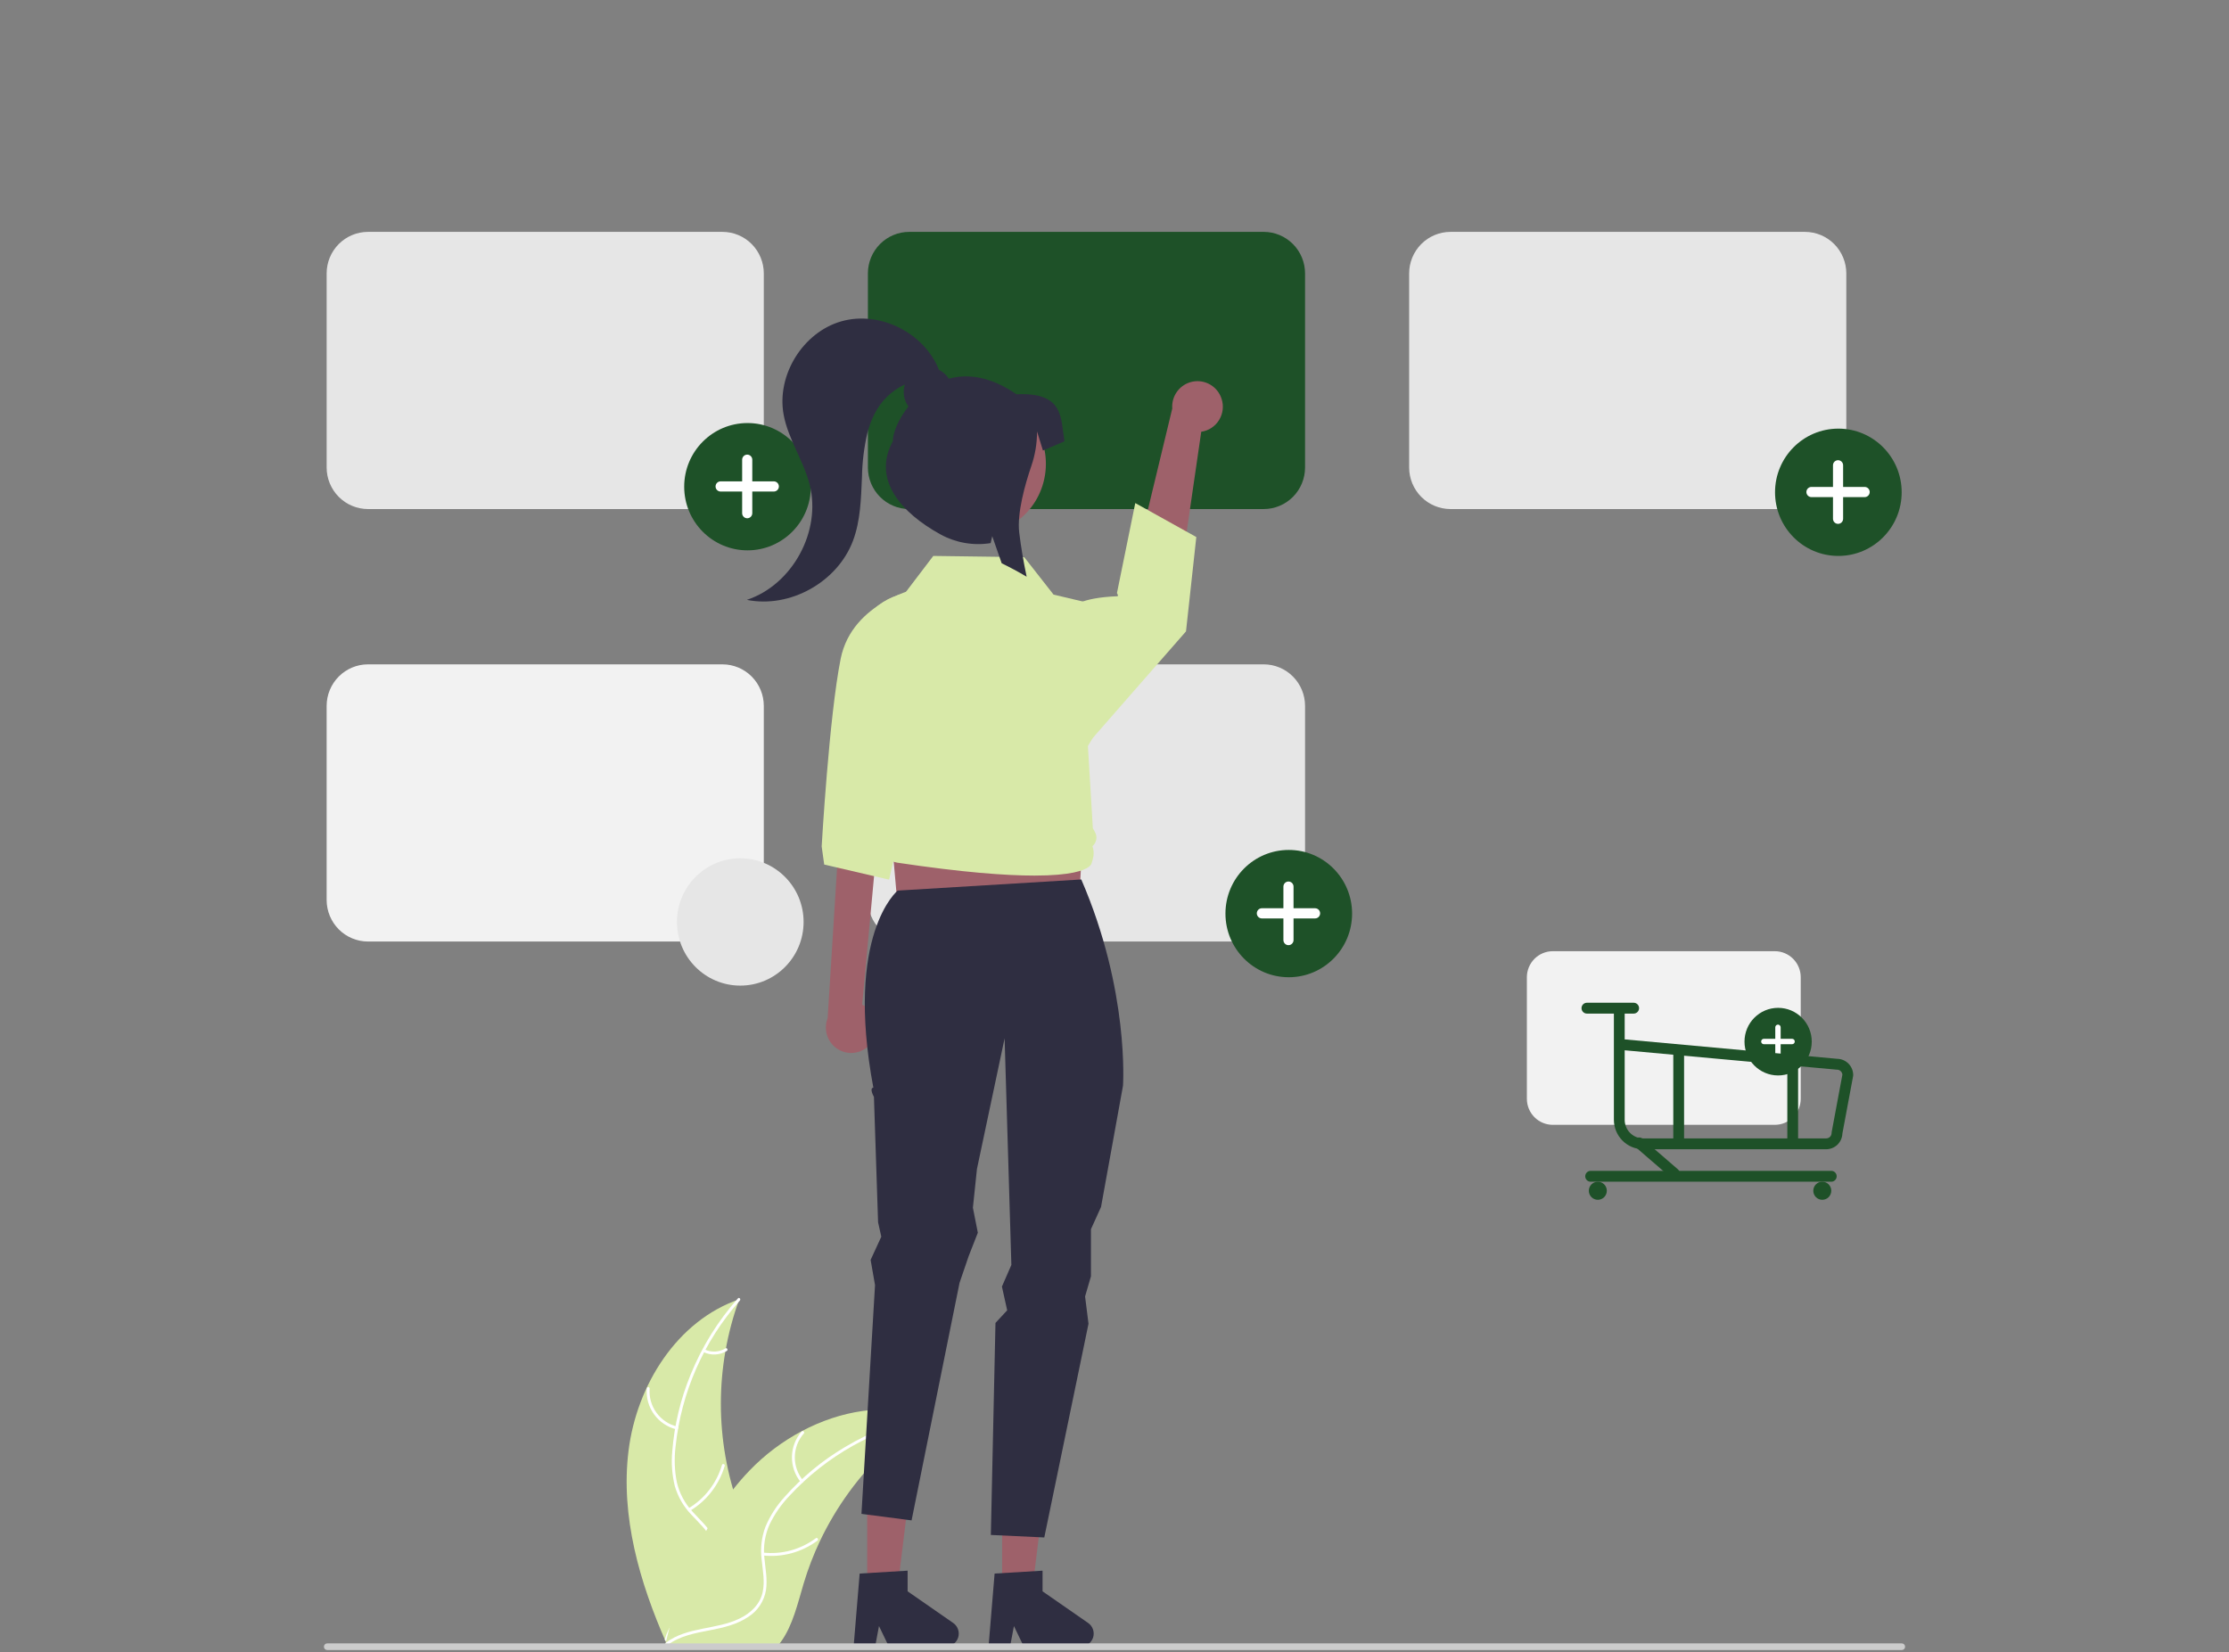 <svg width="599" height="444" viewBox="0 0 599 444" fill="none" xmlns="http://www.w3.org/2000/svg">
<rect x="0" y="0" width="599" height="444" fill="#808080" stroke="none"/>
<g clip-path="url(#clip0_757_2)">
<path d="M168.905 389.901C171.085 372.281 181.947 354.92 198.663 349.186C192.071 367.322 192.072 387.218 198.667 405.353C201.235 412.338 204.816 419.838 202.4 426.878C200.896 431.258 197.219 434.609 193.108 436.705C188.997 438.8 184.435 439.799 179.93 440.777L179.043 441.515C171.891 425.279 166.725 407.522 168.905 389.901Z" fill="#D8E9A8"/>
<path d="M198.829 349.519C189.094 360.484 183.044 374.254 181.537 388.873C181.157 392.014 181.272 395.196 181.878 398.301C182.565 401.307 184.041 404.073 186.151 406.312C188.077 408.439 190.291 410.39 191.669 412.951C192.355 414.272 192.756 415.725 192.844 417.212C192.933 418.7 192.708 420.19 192.183 421.584C190.967 425.092 188.569 427.951 186.127 430.665C183.417 433.679 180.553 436.766 179.401 440.761C179.262 441.245 178.523 440.999 178.662 440.516C180.667 433.565 187.379 429.616 190.58 423.356C192.073 420.435 192.7 417.043 191.3 413.959C190.075 411.263 187.793 409.248 185.825 407.111C183.734 404.958 182.2 402.322 181.356 399.435C180.595 396.371 180.359 393.199 180.656 390.055C181.214 382.966 182.877 376.009 185.585 369.439C188.634 361.924 192.939 354.988 198.314 348.932C198.647 348.558 199.159 349.147 198.829 349.519L198.829 349.519Z" fill="white"/>
<path d="M181.747 384.137C179.341 383.55 177.222 382.122 175.767 380.109C174.312 378.096 173.616 375.628 173.803 373.147C173.812 373.046 173.859 372.952 173.935 372.885C174.011 372.818 174.11 372.784 174.211 372.789C174.312 372.794 174.407 372.838 174.476 372.912C174.545 372.986 174.582 373.085 174.581 373.186C174.402 375.496 175.05 377.795 176.409 379.667C177.768 381.538 179.748 382.86 181.991 383.394C182.478 383.51 182.231 384.252 181.747 384.137Z" fill="white"/>
<path d="M185.033 405.362C189.377 402.754 192.585 398.596 194.015 393.717C194.156 393.233 194.895 393.479 194.754 393.962C193.256 399.037 189.91 403.358 185.383 406.061C184.951 406.319 184.604 405.618 185.033 405.362Z" fill="white"/>
<path d="M189.356 362.665C190.239 363.087 191.213 363.282 192.191 363.232C193.168 363.182 194.117 362.889 194.954 362.379C195.382 362.116 195.729 362.817 195.304 363.078C194.377 363.637 193.328 363.96 192.248 364.017C191.169 364.075 190.092 363.866 189.112 363.408C189.016 363.373 188.937 363.302 188.891 363.21C188.845 363.118 188.835 363.012 188.864 362.914C188.897 362.816 188.967 362.734 189.059 362.688C189.151 362.641 189.258 362.633 189.356 362.665Z" fill="white"/>
<path d="M249.615 380.658C249.352 380.83 249.089 381.001 248.826 381.18C245.306 383.507 241.98 386.118 238.88 388.987C238.637 389.204 238.393 389.429 238.157 389.654C230.762 396.645 224.723 404.956 220.346 414.164C218.608 417.83 217.149 421.623 215.984 425.511C214.374 430.881 213.053 436.832 209.867 441.224C209.54 441.686 209.184 442.127 208.802 442.545H180.006C179.941 442.512 179.875 442.485 179.809 442.452L178.66 442.505C178.706 442.3 178.758 442.089 178.804 441.884C178.831 441.765 178.863 441.647 178.89 441.528C178.909 441.448 178.929 441.369 178.942 441.297C178.949 441.27 178.955 441.244 178.962 441.224C178.975 441.151 178.995 441.085 179.008 441.019C179.297 439.837 179.595 438.655 179.902 437.472C179.902 437.466 179.902 437.466 179.908 437.459C182.158 428.428 185.466 419.697 189.763 411.449C189.894 411.205 190.026 410.954 190.17 410.71C192.16 407.059 194.443 403.577 196.996 400.3C198.401 398.511 199.894 396.793 201.471 395.155C205.553 390.931 210.271 387.378 215.451 384.627C225.779 379.145 237.736 377.045 248.774 380.394C249.056 380.48 249.333 380.565 249.615 380.658Z" fill="#D8E9A8"/>
<path d="M249.55 381.025C235.211 383.888 222.133 391.221 212.175 401.981C209.991 404.259 208.177 406.87 206.801 409.716C205.549 412.531 205.071 415.633 205.415 418.698C205.679 421.562 206.278 424.46 205.845 427.339C205.601 428.809 205.051 430.211 204.231 431.453C203.411 432.694 202.339 433.747 201.085 434.543C198.013 436.608 194.386 437.439 190.811 438.129C186.842 438.894 182.707 439.626 179.394 442.118C178.993 442.42 178.55 441.776 178.951 441.475C184.715 437.138 192.438 438.048 198.743 434.987C201.686 433.559 204.217 431.23 204.946 427.92C205.583 425.026 204.968 422.036 204.676 419.139C204.296 416.154 204.65 413.121 205.705 410.305C206.933 407.398 208.643 404.722 210.764 402.392C215.455 397.069 220.949 392.521 227.046 388.914C233.981 384.759 241.572 381.827 249.49 380.245C249.981 380.147 250.037 380.928 249.55 381.025H249.55Z" fill="white"/>
<path d="M215.179 398.327C213.61 396.402 212.773 393.979 212.816 391.491C212.86 389.003 213.782 386.612 215.418 384.744C215.75 384.367 216.348 384.869 216.016 385.246C214.489 386.982 213.63 389.21 213.594 391.527C213.558 393.844 214.347 396.098 215.819 397.881C216.138 398.269 215.496 398.713 215.179 398.327Z" fill="white"/>
<path d="M205.091 417.263C210.122 417.81 215.173 416.432 219.237 413.401C219.639 413.101 220.082 413.744 219.68 414.045C215.445 417.19 210.186 418.614 204.952 418.033C204.453 417.977 204.595 417.208 205.091 417.263Z" fill="white"/>
<path d="M234.114 385.788C234.566 386.66 235.227 387.405 236.037 387.957C236.847 388.508 237.781 388.849 238.754 388.948C239.253 388.997 239.111 389.767 238.615 389.718C237.54 389.604 236.51 389.226 235.613 388.619C234.717 388.011 233.982 387.192 233.474 386.234C233.418 386.147 233.397 386.043 233.416 385.942C233.434 385.841 233.49 385.75 233.572 385.689C233.657 385.631 233.762 385.608 233.863 385.627C233.964 385.645 234.054 385.703 234.114 385.788L234.114 385.788Z" fill="white"/>
<path d="M194.154 136.808H98.883C95.939 136.805 93.116 135.627 91.034 133.535C88.953 131.442 87.781 128.604 87.778 125.644V73.48C87.781 70.52 88.953 67.683 91.034 65.59C93.116 63.497 95.939 62.32 98.883 62.317H194.154C197.098 62.32 199.92 63.497 202.002 65.59C204.084 67.683 205.255 70.52 205.258 73.48V125.644C205.255 128.604 204.084 131.442 202.002 133.535C199.92 135.627 197.098 136.805 194.154 136.808V136.808Z" fill="#E6E6E6"/>
<path d="M339.605 136.808H244.334C241.39 136.805 238.567 135.627 236.486 133.535C234.404 131.442 233.233 128.604 233.229 125.644V73.48C233.233 70.52 234.404 67.683 236.486 65.59C238.567 63.497 241.39 62.32 244.334 62.317H339.605C342.549 62.32 345.372 63.497 347.453 65.59C349.535 67.683 350.706 70.52 350.709 73.48V125.644C350.706 128.604 349.535 131.442 347.453 133.535C345.372 135.627 342.549 136.805 339.605 136.808Z" fill="#1E5128"/>
<path d="M485.056 136.808H389.785C386.841 136.805 384.019 135.627 381.937 133.535C379.855 131.442 378.684 128.604 378.681 125.644V73.48C378.684 70.52 379.855 67.683 381.937 65.59C384.019 63.497 386.841 62.32 389.785 62.317H485.056C488 62.32 490.823 63.497 492.905 65.59C494.986 67.683 496.157 70.52 496.161 73.48V125.644C496.157 128.604 494.986 131.442 492.905 133.535C490.823 135.627 488 136.805 485.056 136.808Z" fill="#E6E6E6"/>
<path d="M194.154 253.037H98.883C95.939 253.034 93.116 251.856 91.034 249.763C88.953 247.67 87.781 244.833 87.778 241.873V189.709C87.781 186.749 88.953 183.912 91.034 181.819C93.116 179.726 95.939 178.549 98.883 178.546H194.154C197.098 178.549 199.92 179.726 202.002 181.819C204.084 183.912 205.255 186.749 205.258 189.709V241.873C205.255 244.833 204.084 247.67 202.002 249.763C199.92 251.856 197.098 253.034 194.154 253.037Z" fill="#F2F2F2"/>
<path d="M339.605 253.037H244.334C241.39 253.034 238.567 251.856 236.486 249.763C234.404 247.67 233.233 244.833 233.229 241.873V189.709C233.233 186.749 234.404 183.912 236.486 181.819C238.567 179.726 241.39 178.549 244.334 178.546H339.605C342.549 178.549 345.372 179.726 347.453 181.819C349.535 183.912 350.706 186.749 350.709 189.709V241.873C350.706 244.833 349.535 247.67 347.453 249.763C345.372 251.856 342.549 253.034 339.605 253.037Z" fill="#E6E6E6"/>
<path d="M346.332 262.636C355.729 262.636 363.348 254.977 363.348 245.53C363.348 236.082 355.729 228.424 346.332 228.424C336.934 228.424 329.316 236.082 329.316 245.53C329.316 254.977 336.934 262.636 346.332 262.636Z" fill="#1E5128"/>
<path d="M353.398 244.093H347.612V238.277C347.612 238.098 347.577 237.92 347.509 237.754C347.44 237.588 347.34 237.437 347.214 237.31C347.087 237.182 346.937 237.082 346.772 237.013C346.607 236.944 346.43 236.909 346.251 236.909V236.909C346.072 236.909 345.895 236.944 345.73 237.013C345.565 237.082 345.415 237.182 345.289 237.31C345.162 237.437 345.062 237.588 344.993 237.754C344.925 237.92 344.89 238.098 344.89 238.277V244.093H339.104C338.926 244.093 338.749 244.129 338.583 244.197C338.418 244.266 338.268 244.367 338.142 244.494C338.015 244.621 337.915 244.772 337.847 244.938C337.778 245.104 337.743 245.282 337.743 245.462V245.462C337.743 245.642 337.778 245.82 337.847 245.986C337.915 246.152 338.015 246.303 338.142 246.43C338.268 246.557 338.418 246.658 338.583 246.726C338.749 246.795 338.926 246.83 339.104 246.83H344.89V252.646C344.89 252.826 344.925 253.004 344.993 253.17C345.062 253.336 345.162 253.487 345.289 253.614C345.415 253.741 345.565 253.842 345.73 253.911C345.895 253.98 346.072 254.015 346.251 254.015V254.015C346.612 254.015 346.958 253.871 347.214 253.614C347.469 253.358 347.613 253.009 347.613 252.647V246.83H353.398C353.576 246.83 353.754 246.795 353.919 246.726C354.084 246.657 354.234 246.557 354.36 246.43C354.487 246.302 354.587 246.152 354.655 245.986C354.724 245.82 354.759 245.642 354.759 245.462V245.462C354.759 245.282 354.724 245.104 354.655 244.938C354.587 244.772 354.487 244.621 354.36 244.494C354.234 244.367 354.084 244.266 353.919 244.197C353.754 244.129 353.576 244.093 353.398 244.093V244.093L353.398 244.093Z" fill="white"/>
<path d="M494.021 149.407C503.418 149.407 511.037 141.748 511.037 132.301C511.037 122.853 503.418 115.195 494.021 115.195C484.623 115.195 477.005 122.853 477.005 132.301C477.005 141.748 484.623 149.407 494.021 149.407Z" fill="#1E5128"/>
<path d="M501.087 130.864H495.301V125.048C495.301 124.868 495.266 124.69 495.198 124.524C495.129 124.358 495.029 124.207 494.903 124.08C494.776 123.953 494.626 123.852 494.461 123.784C494.296 123.715 494.119 123.679 493.94 123.679V123.679C493.761 123.679 493.584 123.715 493.419 123.784C493.254 123.852 493.104 123.953 492.977 124.08C492.851 124.207 492.751 124.358 492.682 124.524C492.614 124.69 492.579 124.868 492.579 125.048V130.864H486.793C486.615 130.864 486.438 130.899 486.272 130.968C486.107 131.037 485.957 131.138 485.831 131.265C485.704 131.392 485.604 131.543 485.536 131.709C485.467 131.875 485.432 132.053 485.432 132.233V132.233C485.432 132.412 485.467 132.59 485.536 132.756C485.604 132.922 485.704 133.073 485.831 133.2C485.957 133.327 486.107 133.428 486.272 133.497C486.438 133.566 486.615 133.601 486.793 133.601H492.579V139.417C492.579 139.597 492.614 139.775 492.682 139.941C492.751 140.107 492.851 140.258 492.978 140.385C493.104 140.512 493.254 140.613 493.419 140.682C493.584 140.75 493.761 140.786 493.94 140.786V140.786C494.301 140.786 494.647 140.642 494.903 140.385C495.158 140.128 495.301 139.78 495.301 139.417V133.601H501.087C501.265 133.601 501.442 133.566 501.608 133.497C501.773 133.428 501.923 133.327 502.049 133.2C502.176 133.073 502.276 132.922 502.344 132.756C502.413 132.59 502.448 132.412 502.448 132.233V132.233C502.448 132.053 502.413 131.875 502.344 131.709C502.276 131.543 502.176 131.392 502.049 131.265C501.923 131.138 501.773 131.037 501.608 130.968C501.442 130.899 501.265 130.864 501.087 130.864V130.864L501.087 130.864Z" fill="white"/>
<path d="M200.881 147.907C210.278 147.907 217.896 140.248 217.896 130.801C217.896 121.353 210.278 113.695 200.881 113.695C191.483 113.695 183.865 121.353 183.865 130.801C183.865 140.248 191.483 147.907 200.881 147.907Z" fill="#1E5128"/>
<path d="M207.946 129.364H202.161V123.548C202.161 123.369 202.126 123.191 202.057 123.025C201.989 122.858 201.889 122.708 201.762 122.581C201.636 122.453 201.486 122.353 201.321 122.284C201.156 122.215 200.979 122.18 200.8 122.18V122.18C200.621 122.18 200.444 122.215 200.279 122.284C200.114 122.353 199.964 122.453 199.837 122.581C199.711 122.708 199.61 122.858 199.542 123.025C199.474 123.191 199.438 123.369 199.438 123.548V123.548V129.364H193.653C193.474 129.364 193.297 129.4 193.132 129.468C192.967 129.537 192.817 129.638 192.69 129.765C192.564 129.892 192.464 130.043 192.395 130.209C192.327 130.375 192.292 130.553 192.292 130.733V130.733C192.292 131.096 192.435 131.444 192.69 131.701C192.946 131.957 193.292 132.101 193.653 132.101H199.438V137.917C199.438 138.097 199.474 138.275 199.542 138.441C199.61 138.607 199.711 138.758 199.837 138.885C199.964 139.012 200.114 139.113 200.279 139.182C200.444 139.251 200.621 139.286 200.8 139.286V139.286C200.979 139.286 201.156 139.251 201.321 139.182C201.486 139.113 201.636 139.012 201.762 138.885C201.889 138.758 201.989 138.607 202.057 138.441C202.126 138.275 202.161 138.097 202.161 137.918V132.101H207.946C208.125 132.101 208.302 132.066 208.467 131.997C208.633 131.928 208.783 131.828 208.909 131.701C209.035 131.573 209.136 131.423 209.204 131.257C209.273 131.091 209.308 130.913 209.308 130.733V130.733C209.308 130.37 209.164 130.022 208.909 129.765C208.654 129.508 208.307 129.364 207.946 129.364V129.364V129.364Z" fill="white"/>
<path d="M328.274 107.17C328.584 108.114 328.685 109.115 328.569 110.103C328.453 111.09 328.123 112.04 327.602 112.885C327.082 113.731 326.383 114.451 325.556 114.995C324.728 115.54 323.792 115.895 322.813 116.037L314.945 170.028L302.039 163.691L315.02 109.798C314.893 108.129 315.379 106.471 316.386 105.138C317.394 103.805 318.852 102.89 320.486 102.566C322.12 102.242 323.815 102.532 325.25 103.381C326.685 104.229 327.761 105.577 328.274 107.17L328.274 107.17Z" fill="#9E616A"/>
<path d="M234.3 280.088C234.875 279.279 235.266 278.353 235.446 277.375C235.626 276.398 235.59 275.392 235.342 274.43C235.094 273.467 234.638 272.571 234.008 271.805C233.378 271.039 232.589 270.42 231.695 269.994L237.003 212.565L225.886 218.294L222.414 273.634C221.801 275.19 221.777 276.919 222.347 278.492C222.917 280.065 224.04 281.373 225.506 282.168C226.971 282.964 228.675 283.192 230.296 282.808C231.917 282.425 233.341 281.457 234.3 280.088H234.3Z" fill="#9E616A"/>
<path d="M241.895 251.042L289.604 249.197L292.356 199.391H237.308L241.895 251.042Z" fill="#9E616A"/>
<path d="M233.041 426.938L241.193 426.937L245.071 395.325H233.039L233.041 426.938Z" fill="#9E616A"/>
<path d="M231.018 422.895L243.906 422.122V427.672L256.158 436.179C256.764 436.599 257.219 437.203 257.459 437.902C257.699 438.601 257.71 439.359 257.492 440.065C257.273 440.77 256.835 441.387 256.243 441.826C255.65 442.264 254.934 442.5 254.199 442.5H238.855L236.211 437.009L235.178 442.5H229.393L231.018 422.895Z" fill="#2F2E41"/>
<path d="M269.302 426.938L277.455 426.937L281.333 395.325H269.3L269.302 426.938Z" fill="#9E616A"/>
<path d="M241.233 239.35C241.233 239.35 226.958 250.936 234.697 292.311C233.518 292.453 234.853 294.788 234.853 294.788L235.969 328.501L236.832 332.365L233.963 338.6L235.146 345.374L231.5 406.857L244.969 408.608L257.858 344.762L260.313 337.584L262.775 331.292L261.447 324.582L262.536 314.168L269.967 279.053L271.786 339.955L269.248 345.77L270.66 352.152L267.513 355.54L266.27 412.522L280.631 413.197L292.515 355.756L291.593 348.425L293.174 343.005V330.346L295.882 324.371L301.785 291.791C301.785 291.791 303.566 266.327 290.573 236.362L241.233 239.35Z" fill="#2F2E41"/>
<path d="M247.051 157.997C247.051 157.997 229.021 161.581 225.915 177.039C222.808 192.497 220.809 227.477 220.809 227.477L221.49 232.348L238.93 236.414L250.062 187.401L247.051 157.997Z" fill="#D8E9A8"/>
<path d="M288.197 163.214C288.197 163.214 290.025 160.64 300.26 160.243C300.681 160.226 300.159 159.386 300.159 159.386L305.081 135.201L321.484 144.33L318.715 169.686L291.762 200.505L288.197 163.214Z" fill="#D8E9A8"/>
<path d="M277.973 235.314C270.251 235.315 258.627 234.458 241.129 231.846C240.002 231.676 238.958 231.147 238.151 230.338C237.344 229.528 236.816 228.481 236.643 227.348C236.072 226.742 235.7 225.973 235.578 225.146C235.457 224.32 235.591 223.476 235.963 222.729L235.98 222.697L235.583 222.227C234.97 221.503 234.61 220.597 234.558 219.647C234.505 218.698 234.764 217.757 235.295 216.969L229.875 177.995C229.325 174.125 230.167 170.185 232.249 166.883C234.331 163.581 237.517 161.134 241.234 159.983L243.234 159.356L250.8 149.408L250.949 149.41L275.236 149.735L283.118 159.797L295.858 162.817L295.891 163.012L298.85 180.195C300.388 189.131 296.86 192.647 292.356 200.506L293.678 222.577L294.278 223.673C294.61 224.279 294.722 224.983 294.593 225.664C294.464 226.344 294.102 226.957 293.571 227.398C293.973 228.552 294 229.805 293.649 230.976L293.337 232.012C293.338 232.041 293.255 232.462 292.582 232.976C291.369 233.902 287.887 235.314 277.973 235.314Z" fill="#D8E9A8"/>
<path d="M267.28 422.895L280.167 422.122V427.672L292.42 436.179C293.025 436.599 293.481 437.203 293.721 437.902C293.961 438.601 293.972 439.359 293.753 440.065C293.534 440.77 293.097 441.387 292.504 441.826C291.912 442.264 291.196 442.5 290.46 442.5H275.117L272.472 437.009L271.44 442.5H265.655L267.28 422.895Z" fill="#2F2E41"/>
<path d="M280.815 127.73C282.5 117.295 275.451 107.463 265.071 105.769C254.691 104.076 244.911 111.163 243.226 121.598C241.542 132.033 248.591 141.865 258.971 143.558C269.351 145.251 279.131 138.165 280.815 127.73Z" fill="#9E616A"/>
<path d="M273.155 105.96C266.176 101.135 260.03 100.4 254.982 101.769C254.328 100.751 253.41 99.932 252.328 99.399C248.391 89.426 236.409 83.436 226.126 86.348C215.777 89.278 208.637 100.803 210.584 111.433C211.791 118.022 215.916 123.727 217.575 130.216C220.786 142.778 212.952 157.166 200.696 161.216C212.3 163.558 225.074 156.432 229.237 145.293C231.259 139.883 231.381 133.976 231.638 128.202C231.705 124.217 232.191 120.25 233.087 116.367C233.531 114.625 234.159 112.936 234.96 111.328C236.705 107.793 239.603 104.967 243.17 103.321C242.85 104.314 242.77 105.37 242.937 106.4C243.103 107.43 243.511 108.406 244.126 109.247C241.404 112.674 239.923 116.381 239.923 118.6C234.27 128.988 242.354 137.91 252.687 143.594C256.808 145.872 261.567 146.706 266.212 145.964L266.645 144.109L267.23 145.78L269.186 151.382C271.441 152.479 273.677 153.682 275.893 154.99C275.051 151.014 274.37 147.046 273.901 143.167C273.252 137.886 275.515 130.025 277.147 125.244C278.159 122.298 278.678 119.203 278.684 116.086V115.95L280.273 121.081L286.058 118.6C284.981 112.394 286.058 105.349 273.155 105.96Z" fill="#2F2E41"/>
<path d="M511.073 443.45H87.927C87.692 443.449 87.467 443.354 87.301 443.187C87.136 443.02 87.043 442.793 87.043 442.557C87.043 442.321 87.136 442.095 87.301 441.927C87.467 441.76 87.692 441.665 87.927 441.664H511.073C511.308 441.665 511.533 441.76 511.699 441.927C511.864 442.095 511.957 442.321 511.957 442.557C511.957 442.793 511.864 443.02 511.699 443.187C511.533 443.354 511.308 443.449 511.073 443.45V443.45Z" fill="#CCCCCC"/>
<path d="M198.935 264.884C208.333 264.884 215.951 257.225 215.951 247.778C215.951 238.33 208.333 230.672 198.935 230.672C189.538 230.672 181.92 238.33 181.92 247.778C181.92 257.225 189.538 264.884 198.935 264.884Z" fill="#E6E6E6"/>
<path d="M476.956 302.302H417.274C415.43 302.3 413.661 301.562 412.357 300.251C411.053 298.94 410.32 297.163 410.318 295.309V262.63C410.32 260.776 411.053 258.999 412.357 257.688C413.662 256.377 415.43 255.639 417.274 255.637H476.956C478.8 255.639 480.568 256.377 481.872 257.688C483.176 258.999 483.91 260.776 483.912 262.63V295.309C483.91 297.163 483.177 298.94 481.872 300.251C480.568 301.562 478.8 302.3 476.956 302.302V302.302Z" fill="#F2F2F2"/>
<path d="M477.835 289.028C482.826 289.028 486.871 284.961 486.871 279.944C486.871 274.927 482.826 270.86 477.835 270.86C472.845 270.86 468.799 274.927 468.799 279.944C468.799 284.961 472.845 289.028 477.835 289.028Z" fill="#1E5128"/>
<path d="M481.587 279.181H478.515V276.092C478.515 275.997 478.496 275.903 478.46 275.814C478.424 275.726 478.37 275.646 478.303 275.579C478.236 275.511 478.157 275.458 478.069 275.421C477.981 275.385 477.887 275.366 477.792 275.366C477.6 275.366 477.417 275.442 477.281 275.579C477.145 275.715 477.069 275.9 477.069 276.092V279.181H473.997C473.805 279.181 473.621 279.258 473.486 279.394C473.35 279.53 473.274 279.715 473.274 279.908V279.908C473.274 280.003 473.293 280.098 473.329 280.186C473.365 280.274 473.419 280.354 473.486 280.422C473.553 280.489 473.633 280.543 473.72 280.579C473.808 280.616 473.902 280.635 473.997 280.635H477.069V283.723C477.069 283.819 477.088 283.913 477.124 284.001C477.161 284.09 477.214 284.17 477.281 284.237C477.348 284.305 477.428 284.358 477.516 284.395C477.603 284.431 477.697 284.45 477.792 284.45V284.45C477.984 284.45 478.168 284.374 478.303 284.237C478.439 284.101 478.515 283.916 478.515 283.723V280.635H481.587C481.779 280.635 481.963 280.558 482.099 280.422C482.234 280.286 482.31 280.101 482.31 279.908V279.908C482.31 279.813 482.292 279.718 482.255 279.63C482.219 279.542 482.166 279.462 482.099 279.394C482.032 279.327 481.952 279.273 481.864 279.237C481.776 279.2 481.682 279.181 481.587 279.181L481.587 279.181Z" fill="white"/>
<path d="M490.757 308.863H441.574C439.487 308.861 437.485 308.026 436.009 306.542C434.533 305.058 433.703 303.047 433.7 300.948V271.434C433.701 271.047 433.854 270.677 434.126 270.404C434.398 270.132 434.767 269.979 435.151 269.979C435.535 269.979 435.904 270.132 436.175 270.404C436.447 270.677 436.601 271.047 436.602 271.434V279.338L493.731 284.559C494.872 284.579 495.96 285.049 496.76 285.867C497.56 286.685 498.009 287.786 498.01 288.933C498.01 289.023 498.002 289.113 497.986 289.202L495.107 304.637C495.067 305.771 494.592 306.845 493.78 307.633C492.969 308.421 491.886 308.862 490.757 308.863V308.863ZM436.602 282.266V300.948C436.603 302.273 437.128 303.544 438.06 304.481C438.992 305.418 440.256 305.945 441.574 305.947H490.758C491.142 305.946 491.511 305.792 491.783 305.519C492.055 305.246 492.208 304.875 492.208 304.488C492.208 304.398 492.216 304.308 492.233 304.22L495.105 288.821C495.076 288.455 494.912 288.113 494.644 287.863C494.376 287.614 494.024 287.475 493.659 287.475C493.615 287.475 493.571 287.473 493.527 287.469L436.602 282.266Z" fill="#1E5128"/>
<path d="M429.385 322.448C430.72 322.448 431.802 321.36 431.802 320.018C431.802 318.675 430.72 317.587 429.385 317.587C428.049 317.587 426.967 318.675 426.967 320.018C426.967 321.36 428.049 322.448 429.385 322.448Z" fill="#1E5128"/>
<path d="M489.703 322.448C491.038 322.448 492.121 321.36 492.121 320.018C492.121 318.675 491.038 317.587 489.703 317.587C488.368 317.587 487.286 318.675 487.286 320.018C487.286 321.36 488.368 322.448 489.703 322.448Z" fill="#1E5128"/>
<path d="M492.121 317.587H427.451C427.066 317.587 426.697 317.433 426.425 317.16C426.153 316.886 426 316.515 426 316.129C426 315.742 426.153 315.371 426.425 315.098C426.697 314.824 427.066 314.67 427.451 314.67H492.121C492.506 314.67 492.875 314.824 493.147 315.098C493.419 315.371 493.571 315.742 493.571 316.129C493.571 316.515 493.419 316.886 493.147 317.16C492.875 317.433 492.506 317.587 492.121 317.587V317.587Z" fill="#1E5128"/>
<path d="M439.019 272.405H426.447C426.063 272.405 425.695 272.25 425.424 271.977C425.152 271.704 425 271.333 425 270.947C425 270.561 425.152 270.19 425.424 269.917C425.695 269.644 426.063 269.49 426.447 269.489H439.019C439.403 269.49 439.772 269.644 440.043 269.917C440.314 270.19 440.467 270.561 440.467 270.947C440.467 271.333 440.314 271.704 440.043 271.977C439.772 272.25 439.403 272.405 439.019 272.405V272.405Z" fill="#1E5128"/>
<path d="M449.985 316.845C449.638 316.845 449.303 316.72 449.04 316.492L439.505 308.255C439.36 308.131 439.241 307.978 439.155 307.807C439.068 307.636 439.017 307.45 439.002 307.259C438.987 307.068 439.01 306.875 439.07 306.693C439.129 306.511 439.224 306.342 439.348 306.197C439.472 306.051 439.624 305.932 439.794 305.846C439.964 305.759 440.15 305.707 440.34 305.693C440.53 305.679 440.722 305.702 440.903 305.762C441.084 305.822 441.252 305.918 441.396 306.043L450.931 314.28C451.155 314.474 451.316 314.733 451.39 315.021C451.464 315.31 451.448 315.614 451.345 315.893C451.242 316.173 451.057 316.414 450.813 316.584C450.57 316.754 450.281 316.845 449.985 316.845V316.845Z" fill="#1E5128"/>
<path d="M451.114 307.967C450.923 307.967 450.735 307.93 450.559 307.857C450.383 307.783 450.223 307.676 450.088 307.54C449.953 307.405 449.847 307.244 449.774 307.067C449.701 306.89 449.663 306.701 449.663 306.509V283.1C449.663 282.713 449.816 282.342 450.088 282.069C450.36 281.795 450.729 281.642 451.114 281.642C451.499 281.642 451.868 281.795 452.14 282.069C452.412 282.342 452.564 282.713 452.564 283.1V306.509C452.564 306.701 452.527 306.89 452.454 307.067C452.381 307.244 452.274 307.405 452.14 307.54C452.005 307.676 451.845 307.783 451.669 307.856C451.493 307.93 451.304 307.967 451.114 307.967H451.114Z" fill="#1E5128"/>
<path d="M481.757 307.968C481.566 307.968 481.378 307.93 481.202 307.857C481.026 307.783 480.866 307.676 480.731 307.54C480.596 307.405 480.489 307.244 480.416 307.067C480.344 306.89 480.306 306.701 480.306 306.509V285.044C480.307 284.658 480.46 284.288 480.732 284.015C481.004 283.743 481.372 283.589 481.757 283.589C482.141 283.589 482.509 283.743 482.781 284.015C483.053 284.288 483.206 284.658 483.207 285.044V306.509C483.207 306.701 483.17 306.89 483.097 307.067C483.024 307.244 482.917 307.405 482.782 307.54C482.648 307.676 482.488 307.783 482.312 307.857C482.136 307.93 481.947 307.968 481.757 307.968H481.757Z" fill="#1E5128"/>
</g>
<defs>
<clipPath id="clip0_757_2">
<rect width="599" height="443.45" fill="white"/>
</clipPath>
</defs>
</svg>
